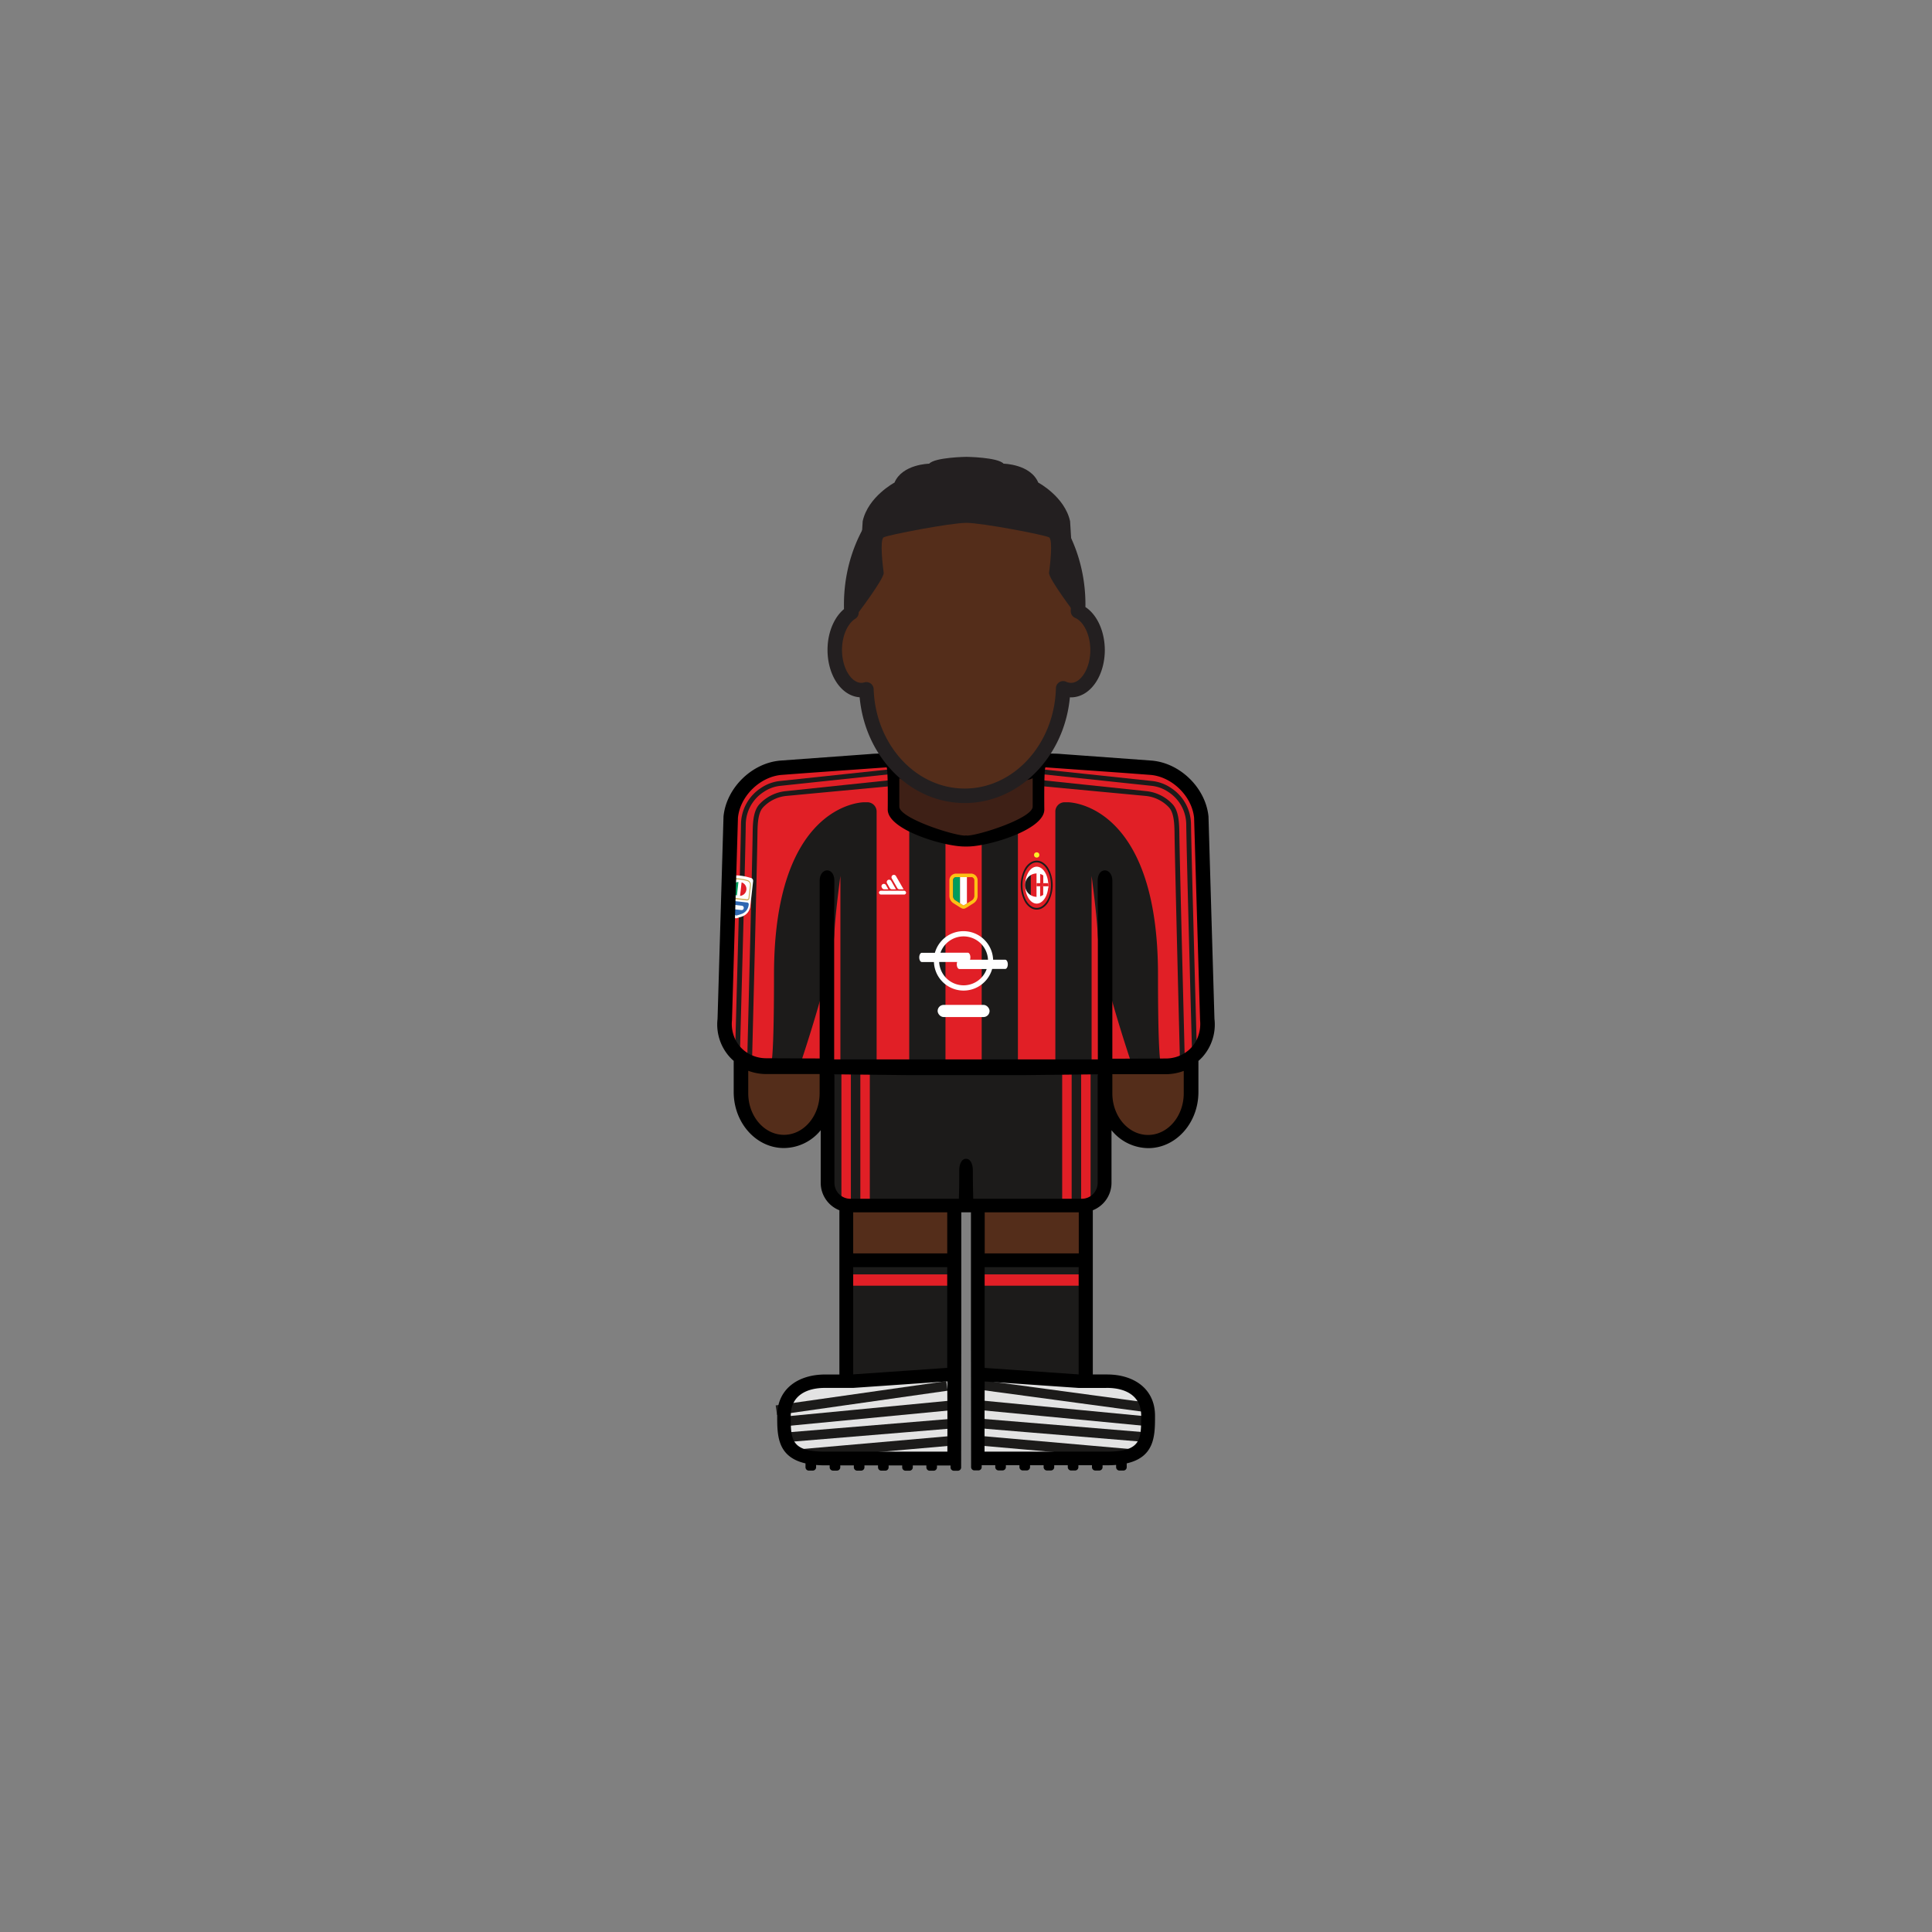 <svg id="player" xmlns="http://www.w3.org/2000/svg" viewBox="0 0 800 800"><rect x="0" y="0" width="800" height="800" fill="#808080" stroke="none"/><defs><style>.cls-1{fill:#542d1a}.cls-2{fill:#e3e3e3}.cls-3{fill:#1c1b1a}.cls-4{fill:#e11f26}.cls-5{fill:#fff}.cls-8{fill:#009d5c}.cls-9{fill:#e01f26}</style></defs><g id="skin"><path id="arm-left" class="cls-1" d="M305.93 382h36.78v72.4a18.39 18.39 0 01-18.39 18.39 18.39 18.39 0 01-18.39-18.39V382z"/><path id="arm-right" class="cls-1" d="M457.19 382H494v72.4a18.39 18.39 0 01-18.39 18.39 18.39 18.39 0 01-18.39-18.39V382h-.03z"/><path id="leg-left" class="cls-1" d="M349.88 492.02h45.67v45.67h-45.67z"/><path id="leg-right" class="cls-1" d="M404.78 492.02h45.67v45.67h-45.67z"/></g><g id="boots"><path id="left" class="cls-2" d="M395.54 570.04h-22.83l-22.83 1.97h-12.5l-7.5 2.53-5.25 8.5v9.83l1.91 4.17 3.84 4.05 6.33 1.95h58.83v-33z"/><path id="right" class="cls-2" d="M404.67 570.04h22.83l22.83 1.97h12.5l7.5 2.53 5.25 8.5v9.83l-1.91 4.17-3.84 4.05-6.33 1.95h-58.83v-33z"/><g id="details"><g id="left-2" data-name="left"><path class="cls-3" transform="rotate(-8.1 363.924 597.994)" d="M323.88 576.09h71.34v4h-71.34z"/><path class="cls-3" transform="rotate(-4.73 360.8 592.634)" d="M325.89 590.25h69.19v4h-69.19z"/><path class="cls-3" transform="rotate(-5.49 360.235 585.463)" d="M325.01 583.17h70.06v4h-70.06z"/><path class="cls-3" d="M330.67 604.16l-.4-3.98 64.65-5.67.39 3.98-64.64 5.67z"/></g><g id="right-2" data-name="right"><path class="cls-3" transform="rotate(-82.31 440.48 578.098)" d="M438.45 542.42h4v71.34h-4z"/><path class="cls-3" transform="rotate(-85.27 439.488 592.245)" d="M437.52 557.66h4v69.19h-4z"/><path class="cls-3" transform="rotate(-84.51 439.923 585.17)" d="M437.95 550.14h4v70.06h-4z"/><path class="cls-3" d="M469.33 604.16l.4-3.98-64.65-5.67-.39 3.98 64.64 5.67z"/></g></g></g><g id="socks"><path id="left-3" data-name="left" class="cls-3" d="M349.88 522h45.67v48.04h-45.67z"/><path id="right-3" data-name="right" class="cls-3" d="M404.38 522h45.67v48.04h-45.67z"/><path class="cls-4" d="M351.75 527.7H395v4.68h-43.25zm54.24 0h43.25v4.68h-43.25z" id="details-2" data-name="details"/></g><g id="shorts"><path id="shorts-2" data-name="shorts" class="cls-3" d="M341.67 442.54h116.49v47a9.95 9.95 0 01-9.95 9.95h-96.6a9.95 9.95 0 01-9.95-9.95v-47h.01z"/><g id="details-3" data-name="details"><path class="cls-4" d="M348.41 442.54h3.92v54.71h-3.92zm7.84 0h3.92v54.71h-3.92z" id="left-4" data-name="left"/><path class="cls-4" d="M439.83 442.54h3.92v54.71h-3.92zm7.84 0h3.92v54.71h-3.92z" id="right-4" data-name="right"/></g></g><g id="shirt"><path id="shirt-2" data-name="shirt" class="cls-4" d="M369.5 314.8l-48.29 2.99-11.36 6.25-6.83 10.1-1.93 98.78 11.16 7.16 29.96 1.13h147.21l10.96-12.79-3.4-92.71-6.83-11.84-9.77-6.08-49.84-2.99-1 21.24-6.5 6.5-11.16 3.48-11.88 2.02-15.46-3.17-11-5.66-3.66-3.84-.38-20.57z"/><g id="details-4" data-name="details"><g id="arm-l"><path class="cls-3" d="M359.34 332.2h-1.52c-2.12 0-37.32 2-37.32 71.33 0 25.16-.55 34-1.08 36.67l11.91.59s13.5-39.79 14.16-54.3c.26-5.61 1.31-14.72 2.5-23.77v78.06h15V336.23a3.86 3.86 0 00-3.65-4.03zm-39.92 108h-.91s.49 2.43.91 0z"/><path class="cls-3" d="M306.43 434.53l-2-.05c0-.81 2.24-80.64 2.4-93.15a18.1 18.1 0 018.28-15.05 17.14 17.14 0 017.89-2.89l45.89-4.87.21 2-45.89 4.87a15.13 15.13 0 00-7 2.55 16.17 16.17 0 00-7.41 13.43c-.13 12.51-2.35 92.35-2.37 93.16z"/><path class="cls-3" d="M311.42 438.69l-2-.05c0-.81 2.08-81.13 2.24-93.65.06-4.77.33-9.27 2.82-12a17.26 17.26 0 0111.11-5.42l50.4-5.3v2.58l-50.2 4.71a15.27 15.27 0 00-9.84 4.78c-2 2.22-2.24 6.33-2.3 10.7-.15 12.5-2.21 92.84-2.23 93.65z"/></g><g id="chest"><path class="cls-3" d="M376.5 340.39h15v100.45h-15z"/><path class="cls-3" transform="rotate(-180 414 390.61)" d="M406.5 340.39h15v100.45h-15z"/></g><g id="arm-r"><path class="cls-3" d="M440.66 332.2h1.52c2.12 0 37.32 2 37.32 71.33 0 25.16.55 34 1.08 36.67l-11.91.59s-13.5-39.79-14.16-54.3c-.26-5.61-1.31-14.72-2.5-23.77v78.06H437V336.23a3.86 3.86 0 013.66-4.03zm39.92 108h.91s-.49 2.43-.91 0z"/><path class="cls-3" d="M493.57 434.53l2-.05c0-.81-2.24-80.64-2.4-93.15a18.1 18.1 0 00-8.28-15.05 17.14 17.14 0 00-7.89-2.89l-45.89-4.87-.21 2 45.89 4.87a15.13 15.13 0 017 2.55 16.17 16.17 0 017.41 13.43c.13 12.51 2.35 92.35 2.37 93.16z"/><path class="cls-3" d="M488.58 438.69l2-.05c0-.81-2.08-81.13-2.24-93.65-.06-4.77-.33-9.27-2.82-12a17.26 17.26 0 00-11.11-5.42l-50.4-5.3v2.58l50.2 4.71a15.27 15.27 0 019.84 4.78c2 2.22 2.24 6.33 2.3 10.7.15 12.5 2.21 92.84 2.23 93.65z"/></g><g id="crest-ac-milan-03"><ellipse class="cls-4" cx="429.28" cy="366.52" rx="5.9" ry="9.42"/><path class="cls-3" d="M429.28 357.1c3.26 0 5.9 4.22 5.9 9.42s-2.64 9.42-5.9 9.42-5.9-4.22-5.9-9.42 2.64-9.42 5.9-9.42m0-.72a4.76 4.76 0 00-2.7.86 7.36 7.36 0 00-2.08 2.23 14.43 14.43 0 000 14.09 7.36 7.36 0 002.08 2.23 4.64 4.64 0 005.39 0 7.36 7.36 0 002.08-2.23 14.43 14.43 0 000-14.09 7.36 7.36 0 00-2.08-2.23 4.76 4.76 0 00-2.7-.86z"/><ellipse class="cls-5" cx="429.28" cy="366.52" rx="4.79" ry="7.65"/><path class="cls-3" d="M424.45 366.52a4.83 4.83 0 002.42 4.19v-8.38a4.83 4.83 0 00-2.42 4.19z"/><path class="cls-4" d="M429.28 361.68a4.81 4.81 0 00-2.42.65v8.38a4.81 4.81 0 002.42.65z"/><path class="cls-5" d="M429.28 367v4.38a4.83 4.83 0 001.42-.21V367zm4.72-1.3a4.84 4.84 0 00-2.07-3.2v3.2zm-3.3-3.8a4.83 4.83 0 00-1.42-.21v4h1.42zm1.3 8.63a4.83 4.83 0 002.1-3.53H432z"/><path class="cls-4" d="M432 365.7v-3.2a4.81 4.81 0 00-1.27-.61v3.81zm-1.3 1.3v4.16a4.81 4.81 0 001.27-.61V367zm-1.42-1.3h1.42v1.27h-1.42zm4.72 0h-2v1.3h2.12v-.46a4.86 4.86 0 00-.12-.84zm-3.3 0h1.27v1.27h-1.27z"/><circle cx="429.28" cy="354.02" r="1.1" fill="#fdee27"/></g><g id="adidas"><rect id="bottom" class="cls-5" x="363.96" y="368.83" width="11.23" height="1.59" rx=".79" ry=".79"/><path class="cls-5" d="M369.63 362.4a1 1 0 00-.36 1.34l2.3 4a1 1 0 00.85.49h1.73l-3.15-5.47a1 1 0 00-1.37-.36zm-1.97 1.99a1 1 0 00-.36 1.34l1.13 2a1 1 0 00.86.5H371l-2-3.49a1 1 0 00-1.34-.35zm-2.17 1.73a1 1 0 00-.37 1.34l.15.27a1 1 0 00.87.51h1.71l-1-1.76a1 1 0 00-1.36-.36z"/></g><g id="logo-italy-league-champs"><path d="M402.08 363.2a1.29 1.29 0 011.29 1.29V371a2.12 2.12 0 01-1 1.79l-3 1.9c-.21.13-.29.2-.38.2s-.17-.07-.38-.2l-3-1.9a2.12 2.12 0 01-1-1.79v-6.5a1.29 1.29 0 011.29-1.29h6.15m0-1.47h-6.15a2.77 2.77 0 00-2.77 2.77V371a3.57 3.57 0 001.67 3l3 1.9h.08a1.77 1.77 0 002.18 0h.08l3-1.9a3.57 3.57 0 001.67-3v-6.5a2.77 2.77 0 00-2.77-2.77z" fill="#fdc014"/><path class="cls-8" d="M395.92 363.2a1.29 1.29 0 00-1.29 1.29V371a2.12 2.12 0 001 1.79l1.93 1.22V363.2z"/><path class="cls-5" d="M397.54 363.2V374l1.08.68c.41.26.35.26.76 0l1.08-.68v-10.8z"/><path class="cls-9" d="M402.08 363.2h-1.62V374l1.93-1.22a2.12 2.12 0 001-1.79v-6.49a1.29 1.29 0 00-1.31-1.3z"/></g><g id="sponsor-opel"><path class="cls-5" d="M416.23 397.4h-5a12.29 12.29 0 00-24.11-2.87h-5.4c-.6 0-1.08.85-1.08 1.91s.48 1.91 1.08 1.91h5a12.29 12.29 0 0024.11 2.87h5.4c.6 0 1.08-.86 1.08-1.91s-.48-1.91-1.08-1.91zM399 387.74a10.14 10.14 0 0110.11 9.66h-7.45a3.05 3.05 0 00.15-1c0-1.05-.48-1.91-1.08-1.91h-11.3a10.15 10.15 0 019.57-6.75zm0 20.26a10.14 10.14 0 01-10.11-9.66h7.45a3.05 3.05 0 00-.15 1c0 1.05.48 1.91 1.08 1.91h11.3A10.15 10.15 0 01399 408z"/><rect class="cls-5" x="388.25" y="416.1" width="21.51" height="5.04" rx="2.52" ry="2.52"/></g><g id="logo-serie-a"><path class="cls-5" d="M307.47 379.44l-2.34.75a1 1 0 01-.86-.1l-2.11-1.26a5.13 5.13 0 01-2.14-5l1.16-10.08a1.26 1.26 0 011.09-1.19l1.61-.06a18.85 18.85 0 015.62.65l1.55.42a1.26 1.26 0 01.79 1.41L310.7 375a5.13 5.13 0 01-3.23 4.44z"/><path d="M306.54 364.24a16.1 16.1 0 012.37.45l.62.17a1.61 1.61 0 011 1.81l-.59 5.1a.61.61 0 01-.61.6l-7.38-.85a.61.61 0 01-.46-.72l.59-5.1a1.61 1.61 0 011.4-1.53h.64a16.1 16.1 0 012.41.09m.06-.48a16.37 16.37 0 00-2.46-.1h-.64a2.08 2.08 0 00-1.8 2l-.59 5.1a1.06 1.06 0 00.8 1.25l7.38.85a1.06 1.06 0 001.06-1l.59-5.1a2.08 2.08 0 00-1.31-2.33l-.62-.17a16.37 16.37 0 00-2.42-.46z" fill="#cfaf58"/><path d="M300.79 373.49a4.45 4.45 0 001.86 4.36l1.83 1.1a.89.89 0 00.74.09l2-.65a4.45 4.45 0 002.8-3.82.73.73 0 00-.55-.86l-8-.91a.73.73 0 00-.68.69z" fill="#2f67b1"/><rect class="cls-5" x="302.47" y="374.84" width="5.48" height="1.81" rx=".82" ry=".82" transform="rotate(6.55 305.379 376.055)"/><path class="cls-8" d="M303.14 367.75a2.61 2.61 0 002 3.07l.64-5.61a2.61 2.61 0 00-2.64 2.54z"/><path class="cls-9" d="M307.08 365.36l-.64 5.61a2.88 2.88 0 00.64-5.61z"/></g></g></g><path id="neck" fill="#3e2016" d="M427.61 339.42l-27.59 8.62-28.6-9.62-1.92-23.62h61.04l-2.93 24.62z"/><path d="M502.88 421.91l-2.47-83.84c-1.19-11.87-11.83-22.25-23.72-23.14l-37.14-2.71c-4.07-.45-20.52-.09-39.55.53-19-.62-35.48-1-39.55-.53l-37.14 2.71c-11.89.89-22.53 11.27-23.72 23.14l-2.47 83.84a20.15 20.15 0 005 15.74 19.92 19.92 0 001.69 1.64v12.87c0 12.81 9.32 23.22 20.78 23.22a19.8 19.8 0 0015.25-7.38v21.79a12.23 12.23 0 007.74 11.36v68h-5.93c-10.93 0-19.83 5.8-19.83 17.11 0 8.06 0 17 11.72 19.7v1.6a1.38 1.38 0 001.38 1.38h1.63a1.38 1.38 0 001.38-1.37v-.95c1.16.09 2.39.15 3.73.15h1.89v.8a1.38 1.38 0 001.38 1.38h1.63a1.38 1.38 0 001.38-1.37v-.8h5.62v.8a1.38 1.38 0 001.38 1.38h1.63a1.38 1.38 0 001.38-1.37v-.8h5.62v.8a1.38 1.38 0 001.38 1.38h1.63a1.38 1.38 0 001.38-1.37v-.8h5.62v.8a1.38 1.38 0 001.38 1.38h1.63a1.38 1.38 0 001.38-1.37v-.8h5.62v.8a1.38 1.38 0 001.38 1.38h1.63a1.38 1.38 0 001.38-1.37v-.8h5.62v.8a1.38 1.38 0 001.38 1.38h1.63a1.38 1.38 0 001.38-1.37v-.81l.06-55.45V502h4v49.21l.06 54.67v1.6a1.38 1.38 0 001.38 1.38h1.63a1.38 1.38 0 001.38-1.37v-.8h5.62v.8a1.38 1.38 0 001.38 1.38h1.63a1.38 1.38 0 001.38-1.37v-.8h5.62v.8a1.38 1.38 0 001.38 1.38h1.63a1.38 1.38 0 001.38-1.37v-.8h5.62v.8a1.38 1.38 0 001.38 1.38h1.63a1.38 1.38 0 001.38-1.37v-.8h5.62v.8a1.38 1.38 0 001.38 1.38h1.63a1.38 1.38 0 001.38-1.37v-.8h5.62v.8a1.38 1.38 0 001.38 1.38h1.63a1.38 1.38 0 001.38-1.37v-.8h1.89c1.33 0 2.57-.05 3.72-.15v.95a1.38 1.38 0 001.38 1.38h1.63a1.38 1.38 0 001.38-1.37v-1.6c11.71-2.68 11.72-11.64 11.72-19.7 0-11.3-8.89-17.11-19.83-17.11h-5.93v-68a12.23 12.23 0 007.74-11.36V468a19.8 19.8 0 0015.21 7.42c11.46 0 20.78-10.42 20.78-23.22v-12.9a19.92 19.92 0 001.69-1.64 20.15 20.15 0 004.95-15.75zm-130.49-99.66c3.46 1.84 15.64 2.07 27.61 1.79 12 .28 24.15 0 27.61-1.79V334c0 4.8-22.42 12-27.23 12l-.38-.08-.38.08c-4.8 0-27.23-7.19-27.23-12zm-33 128.91v1.53c0 9.5-6.63 17.22-14.78 17.22s-14.78-7.73-14.78-17.22v-9.31a21.08 21.08 0 007.47 1.36h22.09zm52.9 149.93h-50.64c-14.22 0-14.22-5-14.22-14.89 0-8.21 6.38-11.5 14.22-11.5h11.67l38.93-2.7.06 15.37zm-38.74-76.4h38.67v41.71l-38.67 2.68h-.26V524.7zm-.26-5.74V502h38.94v17h-38.91zm104.77 55.75h.26c7.84 0 14.22 3.29 14.22 11.5 0 9.91 0 14.89-14.22 14.89h-50.64V587.4l.06-15.37 38.93 2.69h11.42zm-11.67-50h.26v44.4h-.26l-38.67-2.68V524.7zm-38.64-5.7v-17h38.95v17h-38.95zm46.84-73.77h-.07v44.58a6.6 6.6 0 01-6.58 6.58H403s-.11-3.73-.16-8.75v-2.79c0-3.51-1.41-5.09-2.82-5-1.41-.09-2.82 1.49-2.82 5v2.79c0 5-.16 8.75-.16 8.75H352.1a6.6 6.6 0 01-6.58-6.58v-44.63h-.07v-.33l30.24.33h48.69l30.24-.33zm35.57 7.51c0 9.5-6.63 17.22-14.78 17.22s-14.78-7.73-14.78-17.22v-7.94h22.09a21.08 21.08 0 007.47-1.36zm6-23.73a13.53 13.53 0 01-6 7.29 14.69 14.69 0 01-7.47 2l-22.09.09v-73.67c0-5.56-6.07-5.94-6.07 0s.07 14.37.07 14.37v59.59H345.41v-59.61s.07-8.46.07-14.37-6.07-5.54-6.07 0v73.59l-22.09-.09a14.69 14.69 0 01-7.47-2 13.53 13.53 0 01-6-7.29 14.89 14.89 0 01-.75-6.46l2.47-83.84c.89-9 9.23-17.08 18.2-17.75l11.12-.83 32.22-2.29c.68.54.48 17.49.48 17.49 0 8.43 23.34 15.29 31.77 15.29h1.3c8.43 0 31.77-6.86 31.77-15.29 0 0-.2-16.95.48-17.49l32.22 2.29 11.12.83c9 .67 17.3 8.8 18.2 17.75l2.47 83.84a14.89 14.89 0 01-.77 6.55z" id="border"/><g id="head"><path id="skin-2" data-name="skin" class="cls-1" d="M446.38 253.1c0-.91.08-1.81.08-2.73 0-30.51-21.06-55.25-47-55.25s-47 24.74-47 55.25c0 1.11 0 2.21.1 3.31-4 2.46-6.9 8.44-6.9 15.43 0 9.19 4.93 16.64 11 16.64a7.47 7.47 0 002.1-.31c.82 24.5 18.74 44.08 40.73 44.08s40.12-19.81 40.74-44.5a7.65 7.65 0 003.25.74c6.08 0 11-7.45 11-16.64-.05-7.65-3.48-14.06-8.1-16.02z"/><path id="border-2" data-name="border" d="M446.38 253.1c0-.91.08-1.81.08-2.73 0-30.51-21.06-55.25-47-55.25s-47 24.74-47 55.25c0 1.11 0 2.21.1 3.31-4 2.46-6.9 8.44-6.9 15.43 0 9.19 4.93 16.64 11 16.64a7.47 7.47 0 002.1-.31c.82 24.5 18.74 44.08 40.73 44.08s40.12-19.81 40.74-44.5a7.65 7.65 0 003.25.74c6.08 0 11-7.45 11-16.64-.05-7.65-3.48-14.06-8.1-16.02z" fill="none" stroke="#231f20" stroke-linecap="round" stroke-linejoin="round" stroke-width="6"/><path d="M445.5 254.5l-2.4-38.67c-2.22-10.17-13.17-16-13.17-16-3.25-7.67-14.37-7.83-14.37-7.83-2.39-2.67-15.4-2.83-15.4-2.83s-13 .17-15.4 2.83c0 0-11.12.17-14.37 7.83 0 0-10.95 5.83-13.17 16l-2.4 38.67s11.4-15 11.09-17.33-1.73-13.67 0-14.67 27.74-6 34.24-6 32.5 5 34.24 6 .32 12.33 0 14.67 11.11 17.33 11.11 17.33z" fill="#231f20"/></g></svg>